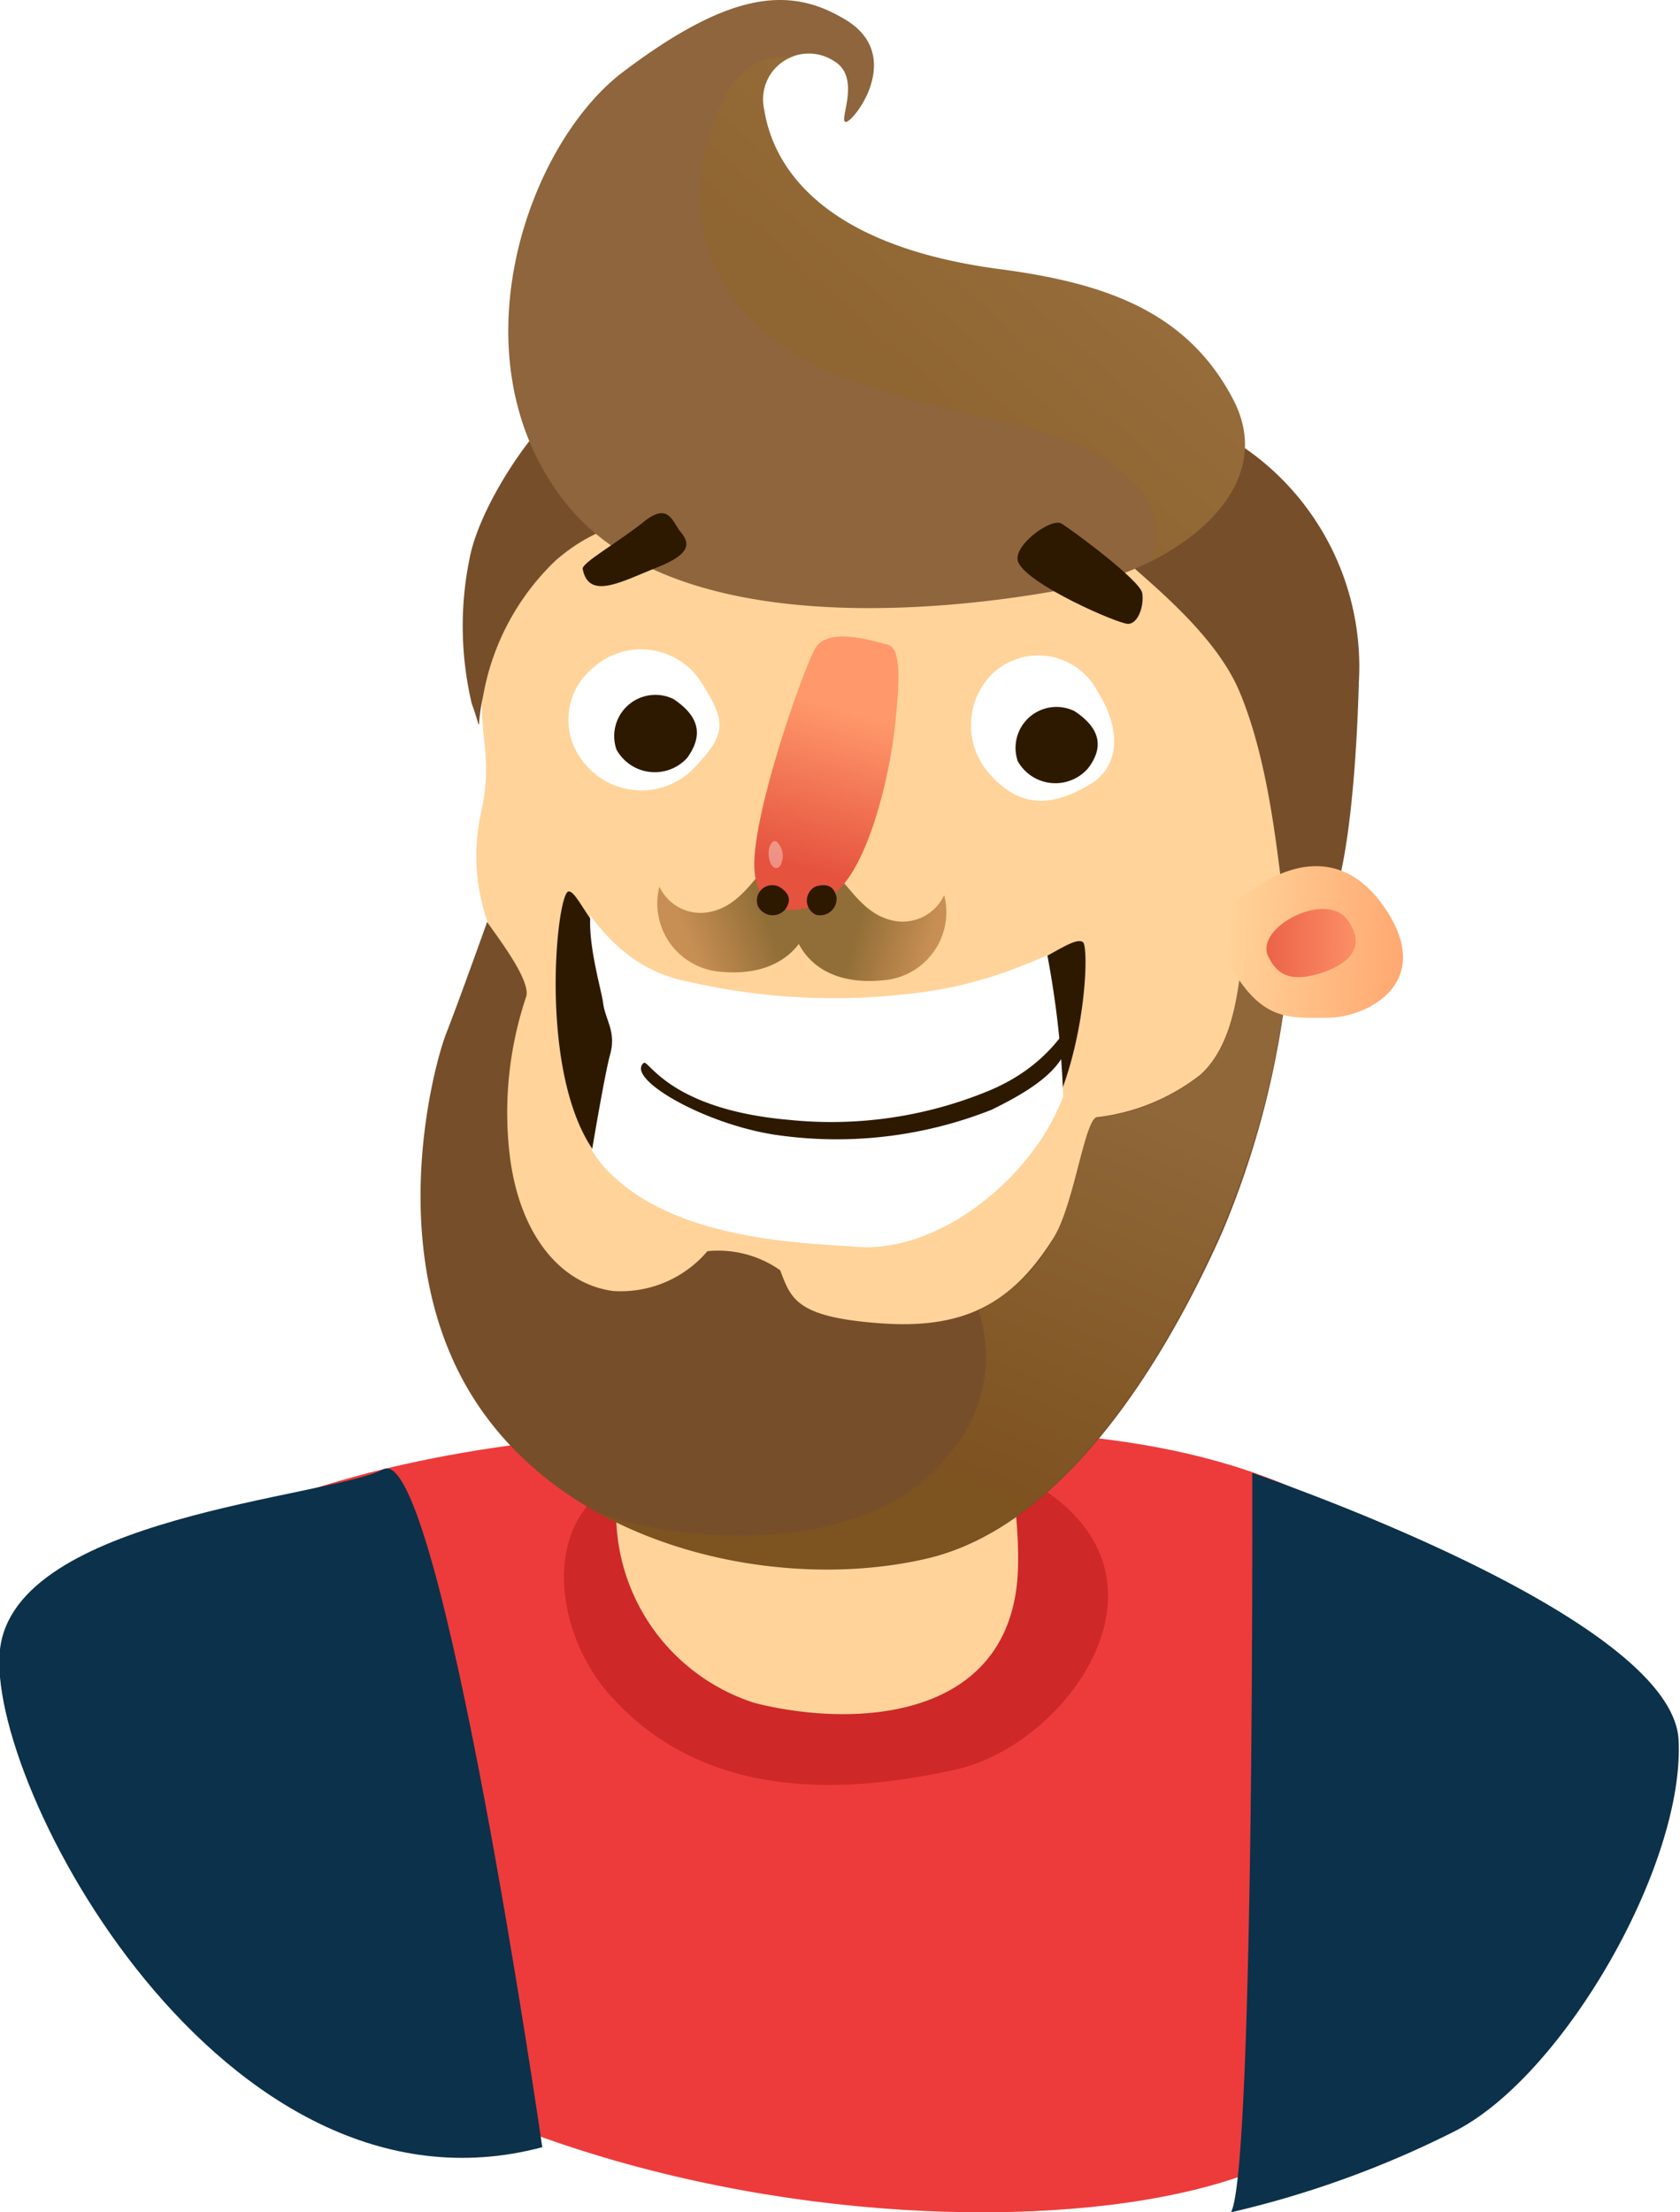 <svg xmlns="http://www.w3.org/2000/svg" xmlns:xlink="http://www.w3.org/1999/xlink" viewBox="0 0 59.11 77.8"><defs><style>.cls-1{mask:url(#mask);filter:url(#luminosity-noclip-2);}.cls-16,.cls-17,.cls-2{mix-blend-mode:multiply;}.cls-2{fill:url(#linear-gradient);}.cls-3{fill:none;}.cls-4{isolation:isolate;}.cls-5{fill:#ed3b3b;}.cls-6{fill:#ce2828;}.cls-7{fill:#ffd399;}.cls-8{fill:#774e2a;}.cls-9{fill:#8e653c;}.cls-10,.cls-20{fill:#fff;}.cls-11{fill:url(#linear-gradient-2);}.cls-12{fill:url(#linear-gradient-3);}.cls-13{fill:#2d1900;}.cls-14{fill:url(#linear-gradient-4);}.cls-15{clip-path:url(#clip-path);}.cls-16{opacity:0.18;fill:url(#linear-gradient-5);}.cls-17{opacity:0.23;fill:url(#linear-gradient-6);}.cls-18{mask:url(#mask-2);}.cls-19{opacity:0.26;fill:url(#linear-gradient-7);}.cls-20{opacity:0.36;}.cls-21{fill:url(#linear-gradient-8);}.cls-22{fill:url(#linear-gradient-9);}.cls-23{fill:#0c314a;}.cls-24{filter:url(#luminosity-noclip);}</style><filter id="luminosity-noclip" x="26.54" y="-8371.88" width="4.18" height="32766" filterUnits="userSpaceOnUse" color-interpolation-filters="sRGB"><feFlood flood-color="#fff" result="bg"/><feBlend in="SourceGraphic" in2="bg"/></filter><mask id="mask" x="26.54" y="-8371.88" width="4.18" height="32766" maskUnits="userSpaceOnUse"><g class="cls-24"/></mask><linearGradient id="linear-gradient" x1="27.46" y1="30.97" x2="29.11" y2="25.77" gradientUnits="userSpaceOnUse"><stop offset="0" stop-color="#fff"/><stop offset="1"/></linearGradient><linearGradient id="linear-gradient-2" x1="24.14" y1="32.97" x2="26.84" y2="31.93" gradientUnits="userSpaceOnUse"><stop offset="0" stop-color="#c88f54"/><stop offset="1" stop-color="#916e37"/></linearGradient><linearGradient id="linear-gradient-3" x1="32.73" y1="33.31" x2="30.16" y2="32.57" xlink:href="#linear-gradient-2"/><linearGradient id="linear-gradient-4" x1="28.23" y1="30.6" x2="29.82" y2="25.02" gradientUnits="userSpaceOnUse"><stop offset="0" stop-color="#e5523e"/><stop offset="1" stop-color="#ff986b"/></linearGradient><clipPath id="clip-path"><path class="cls-3" d="M20,31.35c.43-.07,1.29,2.59,4.16,3.16a22.88,22.88,0,0,0,8.9.29c3.09-.57,4.53-1.79,5-1.51s.21,4.45-1.51,6.9-4.31,3.8-6.32,3.66-6.53-.22-8.9-2.73S19.56,31.43,20,31.35Z"/></clipPath><linearGradient id="linear-gradient-5" x1="42.46" y1="1.27" x2="31.61" y2="13.46" gradientUnits="userSpaceOnUse"><stop offset="0" stop-color="#e5bd6d"/><stop offset="0.16" stop-color="#d8ae5b"/><stop offset="1" stop-color="#966200"/></linearGradient><linearGradient id="linear-gradient-6" x1="36.9" y1="36.91" x2="30.89" y2="50.76" xlink:href="#linear-gradient-5"/><filter id="luminosity-noclip-2" x="26.54" y="22.37" width="4.18" height="8.96" filterUnits="userSpaceOnUse" color-interpolation-filters="sRGB"><feFlood flood-color="#fff" result="bg"/><feBlend in="SourceGraphic" in2="bg"/></filter><mask id="mask-2" x="26.54" y="22.37" width="4.18" height="8.96" maskUnits="userSpaceOnUse"><g class="cls-1"><path class="cls-2" d="M30.67,22.52c-.69-.17-1.69-.32-2,.32-.53,1.05-2.17,5.8-2.12,7.64a2,2,0,0,0,.19.84,2.39,2.39,0,0,0,1.76-.58c1.14-.92,1.89-3.93,2.1-5.87A9.45,9.45,0,0,0,30.67,22.52Z"/></g></mask><linearGradient id="linear-gradient-7" x1="27.46" y1="30.97" x2="29.11" y2="25.77" gradientUnits="userSpaceOnUse"><stop offset="0" stop-color="#fff"/><stop offset="1" stop-color="#ff986b"/></linearGradient><linearGradient id="linear-gradient-8" x1="43.16" y1="32.91" x2="49.97" y2="33.4" gradientUnits="userSpaceOnUse"><stop offset="0" stop-color="#ffd399"/><stop offset="0.22" stop-color="#ffc98f"/><stop offset="1" stop-color="#ffa46d"/></linearGradient><linearGradient id="linear-gradient-9" x1="43.32" y1="33.1" x2="48.35" y2="33.22" xlink:href="#linear-gradient-4"/></defs><g class="cls-4"><g id="Layer_2" data-name="Layer 2"><g id="Layer_17" data-name="Layer 17"><path class="cls-5" d="M2.78,59.25c-.91-4.07,8.66-8.68,21.27-8.87s20.64-1,28.42,6.8S54,72.46,44.14,76.35,6.72,76.87,2.78,59.25Z"/><path class="cls-6" d="M21.4,59.54c-2.32-2.68-2.53-7.87,2.74-8s10.78-1.45,13.76,1.85-.75,8.06-4.28,8.84S24.86,63.52,21.4,59.54Z"/><path class="cls-7" d="M21.69,41.92s.84,6,.13,9.9a7,7,0,0,0,4.74,8.07c3.62.91,9.15.58,9.26-4.82s-3.17-13.15-3.17-13.15Z"/><path class="cls-7" d="M18.05,34.15A7,7,0,0,1,16.9,28.7c.65-2.8-.58-3.15.57-6.6s2.59-7.83,14-6.32S45,23.39,45.26,29.42,41,44.28,38.37,47.72s-10,4-15.94,1.44-6.1-6.1-5.46-9.69S18.57,35.1,18.05,34.15Z"/><path class="cls-8" d="M45.19,31.71c-.21-1-.43-4.66-1.58-7.39s-4.88-5-4.81-5.53,3.3-3.95,4.59-3.3A9.35,9.35,0,0,1,47.81,24c-.14,5-.68,7.16-.9,7.59S45.4,32.72,45.19,31.71Z"/><path class="cls-8" d="M17,24.47a8.66,8.66,0,0,1,2.54-4.75c1.79-1.57,3.3-1.29,3.37-1.79s-2.3-3.66-3-3.59-3,3.23-3.39,5.31a11.84,11.84,0,0,0,.08,5.1C17,25.83,16.73,25.69,17,24.47Z"/><path class="cls-9" d="M35.14,9.46c3.64.48,6.6,1.43,8.25,4.59s-1.94,5.89-5.6,6.61-13.85,2.08-17.87-2.95-1.41-12.6,2-15.18c3.84-2.9,5.92-3,7.84-1.83,2.08,1.26.28,3.59,0,3.59s.58-1.58-.43-2.15a1.61,1.61,0,0,0-2.44,1.72C27.17,5.65,28.67,8.6,35.14,9.46Z"/><path class="cls-8" d="M17.14,32.42c.29.44,1.52,2,1.38,2.61a12.79,12.79,0,0,0-.61,5.37c.28,2.87,1.72,4.74,3.66,5A4,4,0,0,0,24.89,44a3.79,3.79,0,0,1,2.56.67c.38,1,.56,1.64,3.45,1.86,3,.24,4.71-.67,6.17-3,.71-1.13,1.08-4.09,1.51-4.24a7.25,7.25,0,0,0,3.66-1.5c1.44-1.3,1.31-4,1.53-4s1.51.54,1.51.86A31.37,31.37,0,0,1,43,43.34c-1.78,4-5.33,10.29-10.39,11.47s-12.33-.27-15.78-5.38-1.56-12-1.13-13.09S17.14,32.42,17.14,32.42Z"/><path class="cls-10" d="M34.83,27.23a2.56,2.56,0,0,1,.07-3.52,2.35,2.35,0,0,1,3.72.61c.83,1.31.81,2.64-.31,3.29S36,28.55,34.83,27.23Z"/><path class="cls-10" d="M20.53,26.8a2.35,2.35,0,0,1,.32-3.3,2.52,2.52,0,0,1,3.89.6c.83,1.32.81,1.76-.41,3A2.58,2.58,0,0,1,20.53,26.8Z"/><path class="cls-11" d="M23.2,31.18a1.6,1.6,0,0,0,1.86.87c1.34-.32,1.77-2,2.44-1.69s1.14.21,1.1,1.43-1,2.65-3.38,2.37A2.41,2.41,0,0,1,23.2,31.18Z"/><path class="cls-12" d="M33.22,31.48a1.61,1.61,0,0,1-1.86.88c-1.34-.32-1.77-2-2.44-1.69s-1.14.21-1.1,1.43.95,2.65,3.38,2.36A2.4,2.4,0,0,0,33.22,31.48Z"/><path class="cls-13" d="M20.5,20c0-.23,1.27-.94,2.15-1.65s1,0,1.3.36.42.75-.82,1.24S20.71,21.13,20.5,20Z"/><path class="cls-13" d="M35.83,19.78c-.25-.56,1.15-1.58,1.51-1.37s2.78,2,2.85,2.45-.15,1.08-.5,1.08S36.19,20.57,35.83,19.78Z"/><path class="cls-13" d="M20,31.35c.43-.07,1.26,2.88,4.13,3.45a23.13,23.13,0,0,0,8.91.25c3.09-.58,4.63-2.21,5.06-1.92.25.16.09,4.5-1.63,6.94a8,8,0,0,1-6.62,3.43c-2-.14-6.25-.1-8.62-2.61S19.56,31.43,20,31.35Z"/><path class="cls-14" d="M28.66,22.84c-.53,1.05-2.17,5.8-2.12,7.64s1.72,1.83,2.85.91,1.89-3.93,2.1-5.87.16-2.74-.27-2.85S29.09,22,28.66,22.84Z"/><g class="cls-15"><path class="cls-10" d="M36.64,32.58a32.75,32.75,0,0,1,.79,7.17c-.14,1-2.65,5-9.4,4.53s-7.34-3-7.34-3,.56-3.42.78-4.21-.18-1.22-.25-1.8-.94-3.32-.08-4S36.64,32.58,36.64,32.58Z"/></g><path class="cls-13" d="M22.65,37.38c.17-.13.9,1.63,5.09,2a14.53,14.53,0,0,0,7-1c2.46-1,2.9-2.72,2.9-2.16,0,1.07-.82,1.87-2.76,2.81a14.81,14.81,0,0,1-7.65.87C24.7,39.5,22,37.91,22.65,37.38Z"/><path class="cls-13" d="M21.69,26.36a1.45,1.45,0,0,1,2-1.78c.89.59,1.08,1.25.49,2.07A1.54,1.54,0,0,1,21.69,26.36Z"/><path class="cls-13" d="M35.81,26.77a1.44,1.44,0,0,1,2-1.76c.87.58,1.06,1.23.48,2A1.52,1.52,0,0,1,35.81,26.77Z"/><path class="cls-16" d="M40.14,17.28a2.48,2.48,0,0,1,.33,2.47c2.46-1.22,4.16-3.34,2.92-5.7-1.65-3.16-4.61-4.11-8.25-4.59-6.47-.86-8-3.81-8.26-5.6A1.53,1.53,0,0,1,28,2c-1-.07-2.45.08-3.18,3.29-.82,3.6,1,6.78,5.8,8.33S38,14.83,40.14,17.28Z"/><path class="cls-17" d="M43.77,33.81c-.22,0-.09,2.71-1.53,4a7.25,7.25,0,0,1-3.66,1.5c-.43.15-.8,3.11-1.51,4.24a6.15,6.15,0,0,1-2.64,2.54,5.16,5.16,0,0,1-1,5c-2.7,3.6-9,3.19-11.85,2.29l-.61-.2a17,17,0,0,0,11.59,1.62c5.06-1.18,8.61-7.43,10.39-11.47a31.37,31.37,0,0,0,2.32-8.67C45.28,34.35,44,33.81,43.77,33.81Z"/><g class="cls-18"><path class="cls-19" d="M30.67,22.52c-.69-.17-1.69-.32-2,.32-.53,1.05-2.17,5.8-2.12,7.64a2,2,0,0,0,.19.84,2.39,2.39,0,0,0,1.76-.58c1.14-.92,1.89-3.93,2.1-5.87A9.45,9.45,0,0,0,30.67,22.52Z"/></g><path class="cls-13" d="M26.67,31.87a.54.54,0,0,1,.77-.67c.34.22.41.47.19.78A.58.58,0,0,1,26.67,31.87Z"/><path class="cls-13" d="M28.71,32.17a.55.55,0,0,1,0-1c.4-.11.63,0,.72.37A.58.58,0,0,1,28.71,32.17Z"/><path class="cls-20" d="M27.08,30.27c-.13-.48.12-.82.28-.64a.69.69,0,0,1,.14.7C27.43,30.61,27.17,30.59,27.08,30.27Z"/><path class="cls-21" d="M44,31.34c.95-.71,3.16-1.86,4.81.72s-.79,3.73-2.08,3.73-2.22.15-3.3-1.58A1.88,1.88,0,0,1,44,31.34Z"/><path class="cls-22" d="M44.63,33.65c-.53-1,2-2.36,2.78-1.3s-.18,1.65-1,1.89S45,34.42,44.63,33.65Z"/><path class="cls-23" d="M19.08,75.51s-3.59-24.85-5.59-23.84S.54,53.33,0,58,7.82,78.51,19.08,75.51Z"/><path class="cls-23" d="M43.31,77.8c.83-1.45.75-26,.75-26s14.78,5,15,9.39S55,73,51.2,74.94A34.89,34.89,0,0,1,43.31,77.8Z"/></g></g></g></svg>